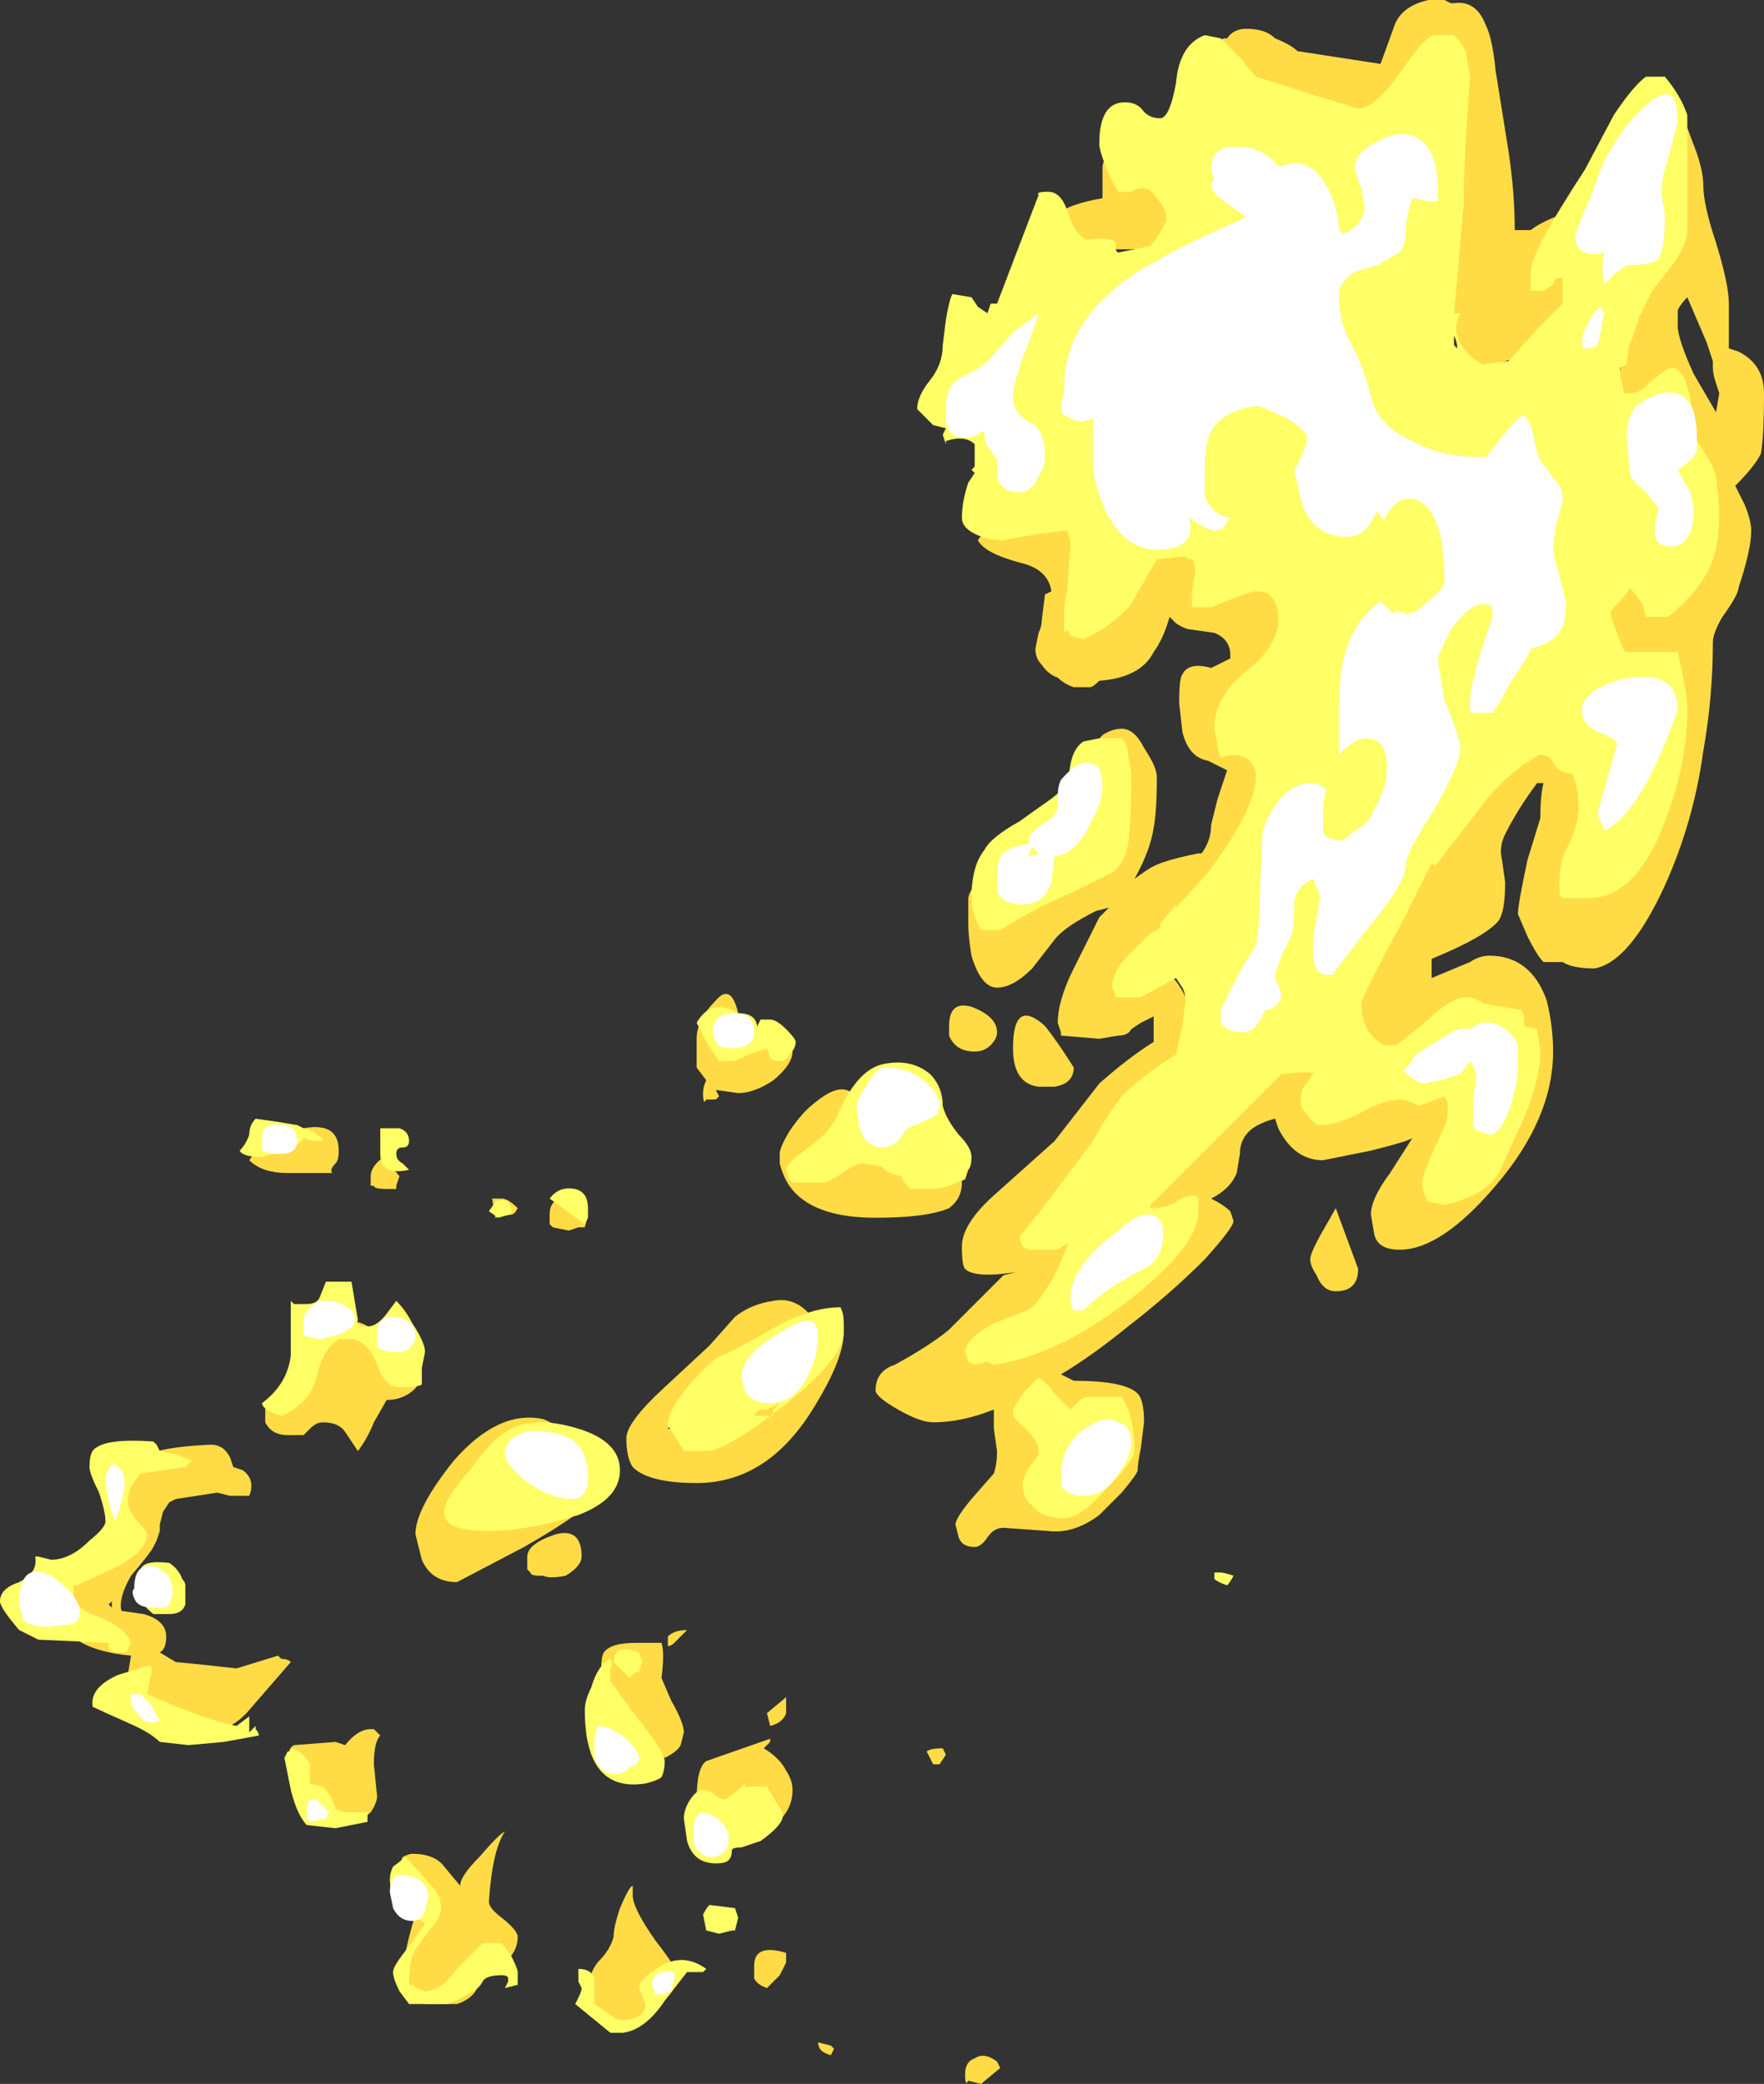 <?xml version="1.0" encoding="UTF-8" standalone="no"?>
<svg xmlns:ffdec="https://www.free-decompiler.com/flash" xmlns:xlink="http://www.w3.org/1999/xlink" ffdec:objectType="shape" height="32.6px" width="27.6px" xmlns="http://www.w3.org/2000/svg">
  <rect width="100%" height="100%" fill="#333333" stroke="none"/>
  <g transform="matrix(1.0, 0.0, 0.0, 1.0, 16.65, 10.2)">
    <path d="M6.1 -10.15 Q6.45 -10.2 6.6 -9.8 6.7 -9.6 6.75 -9.1 L6.95 -7.85 Q7.05 -7.2 7.05 -6.6 L7.3 -6.6 Q7.55 -6.8 8.25 -7.0 L9.15 -8.15 Q9.2 -8.3 9.2 -8.75 9.6 -8.8 9.75 -8.2 L9.9 -7.8 Q10.0 -7.5 10.0 -7.3 10.0 -7.0 10.2 -6.4 10.4 -5.75 10.4 -5.45 10.4 -5.2 10.4 -4.75 L10.55 -4.7 Q10.95 -4.5 10.95 -4.05 10.95 -3.35 10.9 -3.1 10.8 -2.9 10.5 -2.6 L10.65 -2.3 Q10.75 -2.05 10.75 -1.9 10.75 -1.6 10.55 -1.0 10.55 -0.9 10.3 -0.55 10.15 -0.3 10.15 -0.15 10.15 0.7 10.0 1.55 9.85 2.65 9.4 3.65 8.85 4.85 8.3 4.95 7.95 4.95 7.8 4.85 L7.5 4.85 Q7.4 4.75 7.25 4.45 L7.1 4.1 Q7.1 3.95 7.25 3.25 L7.45 2.6 Q7.45 2.25 7.5 2.05 L7.4 2.05 Q7.1 2.45 6.9 2.85 6.8 3.05 6.85 3.25 L6.9 3.6 Q6.9 4.05 6.8 4.2 6.6 4.45 5.75 4.8 L5.75 5.1 6.35 4.85 Q6.5 4.75 6.65 4.75 7.3 4.75 7.55 5.45 7.65 5.85 7.65 6.25 7.65 7.3 6.75 8.35 5.9 9.35 5.25 9.35 4.9 9.35 4.85 9.1 L4.8 8.8 Q4.8 8.55 5.1 8.15 L5.45 7.6 Q5.4 7.65 4.8 7.8 L4.05 7.95 Q3.6 7.95 3.35 7.45 L3.3 7.3 Q3.1 7.35 2.95 7.45 2.75 7.6 2.75 7.85 L2.7 8.15 Q2.6 8.4 2.3 8.55 2.5 8.65 2.6 8.75 L2.65 8.9 Q2.65 9.0 2.2 9.5 1.65 10.05 1.0 10.55 0.45 11.0 -0.05 11.3 L0.15 11.4 Q0.95 11.4 1.15 11.6 1.25 11.7 1.25 12.05 L1.2 12.45 Q1.15 12.7 1.15 12.8 1.15 12.85 0.9 13.15 L0.55 13.5 Q0.15 13.8 -0.25 13.75 L-0.95 13.7 Q-1.1 13.7 -1.2 13.85 -1.3 14.0 -1.4 14.0 -1.6 14.0 -1.65 13.85 L-1.7 13.65 Q-1.7 13.55 -1.45 13.25 L-1.1 12.85 Q-1.05 12.7 -1.05 12.5 L-1.1 12.15 -1.1 11.85 Q-1.6 12.05 -2.05 12.05 -2.25 12.05 -2.6 11.85 -2.95 11.65 -2.95 11.55 -2.95 11.25 -2.65 11.15 -2.1 10.85 -1.8 10.6 L-0.95 9.75 -0.75 9.7 Q-1.4 9.8 -1.55 9.65 -1.6 9.6 -1.6 9.3 -1.6 8.95 -1.1 8.5 L-0.15 7.65 0.55 6.75 Q1.0 6.35 1.4 6.1 L1.4 5.7 1.2 5.8 1.05 5.9 Q1.0 6.0 0.85 6.0 L0.55 6.05 -0.05 6.0 -0.05 5.95 -0.1 5.8 Q-0.1 5.45 0.15 4.95 0.25 4.75 0.55 4.15 L0.7 4.0 0.5 4.05 Q0.0 4.3 -0.15 4.5 L-0.5 4.95 Q-0.8 5.25 -1.05 5.25 -1.3 5.25 -1.45 4.75 -1.5 4.45 -1.5 4.25 L-1.5 3.85 Q-1.45 3.6 -1.2 3.6 L-0.8 4.2 0.65 3.3 0.65 1.9 0.5 1.5 Q0.5 1.4 0.6 1.3 0.75 1.2 0.9 1.2 1.1 1.2 1.25 1.5 1.45 1.8 1.45 1.95 1.45 2.5 1.4 2.75 1.35 3.1 1.1 3.55 1.3 3.4 1.4 3.35 1.6 3.25 2.1 3.15 L2.15 3.15 Q2.3 2.95 2.3 2.7 L2.4 2.3 2.55 1.85 2.25 1.7 Q1.95 1.65 1.85 1.25 L1.8 0.8 Q1.8 0.4 1.85 0.35 1.95 0.15 2.3 0.25 L2.6 0.1 2.6 0.05 Q2.6 -0.2 2.35 -0.3 L2.0 -0.35 Q1.9 -0.35 1.75 -0.45 L1.65 -0.55 Q1.55 -0.2 1.4 0.0 1.2 0.4 0.55 0.45 0.45 0.55 0.4 0.55 L0.15 0.55 Q0.0 0.5 -0.1 0.4 -0.25 0.35 -0.35 0.2 -0.45 0.1 -0.45 -0.05 L-0.4 -0.3 Q-0.35 -0.4 -0.35 -0.5 L-0.3 -0.9 -0.2 -0.95 Q-0.25 -1.3 -0.7 -1.4 -1.25 -1.55 -1.35 -1.75 -1.15 -2.05 -0.65 -2.15 -0.05 -2.2 0.15 -1.75 L0.75 -1.35 Q0.9 -1.95 1.7 -1.95 2.3 -1.95 2.4 -1.65 L3.55 -0.65 2.8 3.4 1.05 5.0 Q1.6 4.75 1.9 5.4 2.1 5.8 2.1 6.1 L0.0 8.9 Q0.45 9.1 0.45 9.6 0.45 10.05 0.1 10.35 0.25 10.35 0.6 10.2 L1.25 9.85 1.8 9.1 1.65 8.85 Q1.45 8.95 1.2 9.05 L1.0 8.95 0.95 8.75 4.0 5.9 5.4 6.7 5.8 6.6 Q6.2 6.85 6.3 7.15 L6.4 7.7 Q6.65 7.4 6.85 7.0 L7.0 6.3 6.95 5.85 Q6.8 6.0 6.6 6.0 6.4 6.0 6.3 5.85 L6.15 6.1 5.45 6.4 Q4.7 6.4 4.5 6.0 L4.9 4.4 5.1 4.05 Q5.1 3.9 5.2 3.7 5.45 3.1 5.9 3.2 L5.9 3.15 7.2 1.3 8.45 2.0 Q8.5 2.35 8.35 2.8 L8.65 3.65 9.25 2.1 Q9.5 1.2 9.55 0.65 8.6 0.45 8.4 0.2 L8.35 -0.75 8.9 -1.1 10.1 -1.95 9.9 -2.35 Q9.65 -2.7 9.65 -2.75 L9.55 -3.15 9.05 -3.45 Q8.7 -3.45 8.65 -3.75 L8.65 -4.1 8.85 -5.3 Q9.15 -6.1 9.3 -6.85 L8.2 -6.25 8.1 -6.1 7.7 -4.8 6.75 -4.5 6.45 -4.5 Q6.2 -4.65 6.1 -5.1 L6.05 -5.6 5.85 -8.8 4.6 -8.45 2.9 -8.1 2.6 -7.55 2.15 -7.2 2.05 -6.7 Q1.8 -6.3 1.05 -6.3 L0.8 -6.3 -0.2 -6.55 -0.1 -6.85 Q0.05 -7.0 0.6 -7.1 L0.6 -7.6 Q0.7 -8.1 1.05 -7.9 L2.0 -8.75 2.25 -9.35 Q2.35 -9.55 2.5 -9.6 L2.55 -9.6 Q2.65 -9.75 2.85 -9.75 3.15 -9.75 3.3 -9.6 3.55 -9.5 3.65 -9.4 L4.95 -9.2 5.15 -9.75 Q5.25 -10.1 5.7 -10.2 L5.95 -10.2 6.05 -10.15 6.1 -10.15 M9.6 -5.35 Q9.6 -5.25 9.6 -5.1 9.6 -4.9 9.85 -4.35 L10.2 -3.75 10.25 -4.05 10.2 -4.2 Q10.15 -4.35 10.15 -4.45 L10.15 -4.55 10.05 -4.85 9.75 -5.55 Q9.65 -5.45 9.6 -5.35 M3.95 9.75 Q3.85 9.6 3.85 9.5 3.85 9.4 4.05 9.05 L4.25 8.7 4.6 9.65 Q4.6 10.0 4.25 10.0 4.05 10.0 3.95 9.75 M0.35 12.1 L0.0 12.5 -0.2 13.1 0.0 13.1 0.65 12.1 0.35 12.1 M-4.6 5.95 L-4.3 6.1 Q-4.25 6.2 -4.25 6.25 -4.25 6.45 -4.55 6.7 -4.85 6.9 -5.1 6.9 L-5.45 6.85 -5.4 6.95 -5.45 7.0 -5.6 7.0 Q-5.65 7.1 -5.65 6.9 -5.65 6.8 -5.6 6.7 L-5.75 6.5 -5.75 6.05 Q-5.75 5.75 -5.45 5.45 -5.15 5.1 -5.05 5.95 L-4.6 5.95 M-1.8 5.85 Q-1.8 5.45 -1.45 5.55 -1.05 5.7 -1.05 5.95 -1.05 6.05 -1.15 6.15 -1.25 6.25 -1.4 6.25 -1.7 6.25 -1.8 6.0 L-1.8 5.85 M-0.4 6.8 Q-0.8 6.75 -0.8 6.2 -0.8 5.4 -0.3 5.85 -0.1 6.1 0.15 6.5 0.15 6.75 -0.15 6.8 L-0.4 6.8 M-7.55 8.55 L-7.45 8.8 -7.5 9.0 -7.6 9.0 -7.75 9.05 -8.0 9.0 -8.05 8.95 -8.05 8.8 Q-8.05 8.45 -7.55 8.55 M-8.65 8.8 L-8.9 8.85 -8.95 8.55 -8.8 8.55 Q-8.7 8.55 -8.55 8.7 -8.6 8.8 -8.65 8.8 M-11.45 8.15 L-12.15 8.15 Q-12.55 8.15 -12.75 7.95 -12.45 7.5 -11.9 7.45 -11.35 7.35 -11.35 7.8 -11.35 7.95 -11.4 8.0 -11.5 8.1 -11.45 8.15 M-10.6 8.4 Q-10.8 8.4 -10.8 8.35 L-10.85 8.35 -10.85 8.2 Q-10.85 8.05 -10.65 7.9 L-10.4 8.2 -10.45 8.35 -10.45 8.4 -10.6 8.4 M-10.1 11.4 Q-10.1 11.5 -10.25 11.6 -10.4 11.7 -10.6 11.7 L-10.8 12.05 Q-10.9 12.3 -11.05 12.5 L-11.25 12.2 Q-11.35 12.05 -11.6 12.05 -11.7 12.05 -11.8 12.15 L-11.9 12.25 -12.15 12.25 Q-12.4 12.25 -12.5 12.05 L-12.5 11.8 -11.75 10.85 -11.6 10.65 Q-11.05 10.25 -10.7 10.75 L-10.45 11.1 -10.1 11.4 M-8.95 13.5 L-8.0 13.3 -7.3 13.15 Q-7.4 13.4 -8.45 14.0 L-9.5 14.55 Q-9.9 14.55 -10.05 14.2 L-10.15 13.8 Q-10.15 13.4 -9.55 12.65 -8.85 11.85 -8.15 12.0 -7.9 12.1 -7.8 12.25 -7.75 12.35 -7.75 12.55 L-8.25 12.85 Q-8.4 12.85 -8.65 13.1 L-8.95 13.5 M-5.9 12.25 L-5.8 12.35 Q-4.95 12.0 -4.25 11.45 -3.55 10.9 -3.5 10.55 L-3.45 10.5 -3.45 10.65 Q-3.45 11.1 -4.0 11.95 -4.7 13.0 -5.75 13.0 -6.5 13.0 -6.75 12.75 -6.85 12.6 -6.85 12.3 -6.85 12.05 -6.25 11.5 L-5.55 10.85 -5.15 10.4 Q-4.9 10.2 -4.55 10.15 -4.3 10.1 -4.1 10.25 -3.9 10.4 -3.9 10.6 L-4.5 10.8 -5.45 11.4 Q-5.9 11.7 -6.2 12.15 -6.0 12.15 -5.9 12.25 M-1.6 8.3 Q-1.6 8.55 -1.8 8.7 -2.15 8.85 -2.95 8.85 -3.95 8.85 -4.3 8.35 -4.4 8.2 -4.45 8.0 L-4.45 7.85 Q-4.45 7.75 -4.3 7.5 -4.1 7.2 -3.9 7.05 -3.3 6.55 -3.15 7.25 -2.55 7.3 -2.45 7.6 L-1.65 8.05 Q-1.6 8.15 -1.6 8.3 M-14.75 12.85 Q-14.6 12.45 -13.35 12.4 -13.15 12.4 -13.05 12.6 L-13.0 12.75 -12.85 12.8 Q-12.65 12.95 -12.75 13.2 L-13.05 13.2 -13.25 13.15 -13.9 13.25 -14.0 13.3 -14.1 13.45 -14.15 13.65 -14.15 13.75 -14.2 13.9 -14.25 14.0 Q-14.3 14.1 -14.6 14.45 -14.8 14.8 -14.75 15.0 L-14.4 15.05 Q-14.05 15.15 -14.05 15.4 -14.05 15.6 -14.15 15.65 L-13.9 15.8 -13.4 15.85 -12.95 15.9 -12.3 15.7 -12.25 15.75 Q-12.15 15.75 -12.1 15.8 L-12.75 16.55 Q-13.05 16.9 -13.45 16.9 L-14.25 16.5 Q-14.55 16.4 -14.6 16.25 L-14.65 16.0 -14.6 15.7 Q-15.15 15.65 -15.45 15.45 -15.7 15.25 -15.7 15.05 L-15.7 14.7 Q-15.7 14.65 -15.25 14.2 L-14.75 13.5 Q-14.7 13.4 -14.75 13.15 L-14.75 12.85 M-12.05 17.1 L-11.4 17.05 -11.25 17.1 Q-11.05 16.85 -10.85 16.85 L-10.8 16.85 -10.7 16.95 Q-10.8 17.05 -10.8 17.4 L-10.75 17.9 Q-10.75 18.0 -10.85 18.15 -11.0 18.3 -11.25 18.3 -11.7 18.3 -11.95 17.95 L-12.15 17.35 Q-12.15 17.15 -12.05 17.1 M-14.9 14.95 L-14.9 14.85 -14.95 14.9 -14.9 14.95 M-2.05 17.4 L-2.15 17.2 Q-2.1 17.15 -1.9 17.15 L-1.85 17.25 -1.95 17.4 -2.05 17.4 M-4.6 17.05 L-4.7 17.15 Q-4.45 17.3 -4.35 17.5 -4.25 17.65 -4.25 17.8 -4.25 18.45 -5.35 18.65 L-5.75 18.3 -5.75 17.95 Q-5.75 17.45 -5.6 17.35 L-4.6 17.0 -4.6 17.05 M-4.65 16.6 L-4.35 16.35 Q-4.35 16.55 -4.35 16.6 -4.4 16.75 -4.6 16.8 L-4.65 16.6 M-4.85 20.55 Q-4.85 20.2 -4.35 20.35 L-4.35 20.5 -4.45 20.7 -4.65 20.9 Q-4.8 20.85 -4.85 20.75 L-4.85 20.55 M-6.3 15.5 Q-6.25 15.65 -6.3 16.05 L-6.15 16.4 Q-5.95 16.75 -5.95 16.9 L-6.0 17.1 Q-6.05 17.2 -6.25 17.3 L-7.25 16.1 Q-7.25 15.7 -7.2 15.65 -7.1 15.5 -6.7 15.5 L-6.3 15.5 M-6.2 15.4 Q-6.1 15.3 -5.9 15.3 L-6.1 15.5 Q-6.15 15.55 -6.2 15.55 L-6.2 15.4 M-7.8 14.45 Q-8.05 14.5 -8.15 14.45 L-8.2 14.45 Q-8.35 14.45 -8.35 14.4 L-8.4 14.35 -8.4 14.15 Q-8.4 13.95 -7.95 13.8 -7.55 13.7 -7.55 14.15 -7.55 14.3 -7.8 14.45 M-8.75 18.45 Q-8.95 18.75 -9.0 19.55 -9.0 19.65 -8.8 19.8 -8.55 20.0 -8.55 20.1 -8.55 20.3 -8.7 20.45 L-9.15 20.8 Q-9.2 21.05 -9.5 21.15 L-10.0 21.15 -10.4 20.75 -10.25 20.1 -10.1 19.55 -10.4 19.1 Q-10.4 18.95 -10.35 18.85 -10.25 18.8 -10.2 18.8 -9.85 18.8 -9.7 19.0 L-9.45 19.3 Q-9.45 19.15 -9.15 18.85 -8.85 18.5 -8.75 18.45 M-6.75 19.3 L-6.75 19.45 Q-6.75 19.65 -6.4 20.15 -6.05 20.6 -6.05 20.7 -6.05 20.95 -6.4 21.2 -6.7 21.5 -6.9 21.5 L-7.45 21.2 -7.45 20.95 Q-7.45 20.7 -7.3 20.5 -7.1 20.3 -7.05 20.1 -7.05 19.95 -6.95 19.65 -6.8 19.3 -6.75 19.3 M-1.3 22.4 L-1.5 22.35 Q-1.55 22.45 -1.55 22.25 -1.55 22.05 -1.4 22.0 -1.25 21.9 -1.05 22.05 L-1.0 22.15 -1.3 22.4 M-3.65 21.8 L-3.6 21.85 -3.65 21.95 Q-3.85 21.9 -3.85 21.75 L-3.65 21.8" fill="#ffdc45" fill-rule="evenodd" stroke="none"/>
    <path d="M6.35 -9.0 Q6.25 -7.65 6.25 -7.0 L6.15 -5.85 6.1 -5.3 6.2 -5.3 Q6.1 -5.1 6.15 -4.95 6.25 -4.65 6.55 -4.5 L6.95 -4.55 7.4 -5.05 7.8 -5.45 7.8 -5.85 7.7 -5.85 7.65 -5.75 7.5 -5.65 7.3 -5.65 7.3 -5.95 Q7.3 -6.25 8.15 -7.55 L8.6 -8.4 Q8.9 -8.85 9.1 -9.0 L9.4 -9.0 Q9.65 -8.7 9.75 -8.4 L9.75 -6.6 Q9.75 -6.4 9.55 -6.1 L9.2 -5.65 9.0 -5.25 8.85 -4.8 8.85 -4.9 8.8 -4.5 8.7 -4.45 8.7 -4.35 8.75 -4.1 8.75 -4.05 8.9 -4.05 Q9.0 -4.05 9.2 -4.25 9.45 -4.45 9.5 -4.45 9.7 -4.45 9.8 -3.95 L9.9 -3.3 Q10.15 -2.95 10.2 -2.75 L10.25 -2.25 Q10.25 -1.7 10.15 -1.45 10.0 -1.0 9.45 -0.55 L9.1 -0.55 9.05 -0.75 Q8.95 -0.9 8.85 -1.0 8.8 -0.9 8.65 -0.75 8.55 -0.65 8.55 -0.6 8.55 -0.55 8.65 -0.3 8.75 0.0 8.8 0.0 L9.6 0.0 Q9.75 0.65 9.75 0.9 9.75 1.75 9.4 2.65 8.95 3.85 8.2 3.85 L7.8 3.85 7.75 3.8 7.75 3.6 Q7.75 3.25 7.9 3.0 8.05 2.7 8.05 2.4 8.05 2.15 7.95 1.9 7.8 1.9 7.7 1.8 L7.6 1.65 7.45 1.6 Q6.9 1.9 6.5 2.45 L5.8 3.35 5.75 3.3 5.3 4.2 Q4.65 5.4 4.65 5.5 4.65 5.95 5.0 6.15 L5.2 6.15 5.7 5.75 Q6.0 5.45 6.25 5.4 6.45 5.4 6.55 5.5 L7.15 5.6 Q7.2 5.65 7.2 5.85 L7.4 5.9 7.45 6.25 Q7.45 6.75 7.1 7.5 L6.8 8.15 Q6.6 8.5 5.95 8.65 L5.7 8.6 5.65 8.5 Q5.6 8.4 5.6 8.3 5.6 8.2 5.8 7.75 6.0 7.35 6.0 7.25 L6.0 7.05 5.95 6.95 5.55 7.1 5.45 7.05 5.3 7.0 Q5.0 7.0 4.65 7.2 4.3 7.4 3.95 7.4 3.7 7.15 3.7 7.05 3.7 6.9 3.75 6.8 L3.9 6.6 Q3.9 6.55 3.4 6.6 L1.35 8.65 1.35 8.7 Q1.6 8.7 1.75 8.6 1.9 8.5 2.05 8.5 L2.1 8.55 2.1 8.75 Q2.1 9.3 1.0 10.15 -0.1 11.0 -1.1 11.15 L-1.2 11.1 -1.4 11.15 -1.5 11.1 -1.55 10.95 Q-1.55 10.75 -1.1 10.5 -0.55 10.3 -0.5 10.25 -0.35 10.1 -0.15 9.75 L0.05 9.3 0.05 9.25 -0.1 9.35 -0.55 9.35 -0.65 9.3 -0.7 9.15 -0.3 8.65 0.45 7.65 Q0.7 7.2 0.9 6.95 1.25 6.6 1.75 6.3 L1.85 5.85 1.9 5.45 Q1.9 5.35 1.85 5.25 L1.75 5.1 1.2 5.4 0.8 5.4 0.8 5.35 0.75 5.25 Q0.75 4.95 1.15 4.6 L1.35 4.4 1.45 4.35 1.5 4.3 1.5 4.25 1.75 3.95 1.75 4.0 2.25 3.45 Q3.0 2.45 3.0 1.95 3.0 1.8 2.9 1.7 2.75 1.55 2.45 1.65 2.4 1.55 2.4 1.45 L2.35 1.2 Q2.35 0.7 2.85 0.3 3.35 -0.1 3.35 -0.5 3.35 -0.75 3.25 -0.85 3.2 -0.95 3.0 -0.95 2.9 -0.95 2.3 -0.7 L2.0 -0.7 Q2.0 -0.8 2.0 -0.95 L2.05 -1.25 Q2.05 -1.4 2.0 -1.45 1.9 -1.45 1.9 -1.5 L1.45 -1.45 1.05 -0.75 Q0.75 -0.4 0.3 -0.2 L0.1 -0.25 0.05 -0.35 0.0 -0.3 0.0 -0.6 Q0.0 -0.8 0.05 -0.95 L0.05 -1.0 0.1 -1.7 0.05 -1.9 -0.4 -1.85 -0.95 -1.75 Q-1.2 -1.75 -1.4 -1.85 -1.6 -1.95 -1.6 -2.1 -1.6 -2.35 -1.5 -2.65 L-1.4 -2.8 -1.45 -2.85 -1.4 -2.9 Q-1.4 -3.0 -1.4 -3.1 -1.4 -3.2 -1.4 -3.25 -1.55 -3.4 -1.85 -3.3 L-1.85 -3.25 -1.9 -3.4 -1.85 -3.5 -2.05 -3.55 -2.3 -3.8 Q-2.3 -4.0 -2.1 -4.25 -1.9 -4.5 -1.9 -4.8 L-1.85 -5.2 Q-1.8 -5.5 -1.75 -5.6 L-1.45 -5.55 -1.35 -5.4 -1.2 -5.3 -1.15 -5.45 -1.05 -5.45 -0.4 -7.15 Q-0.45 -7.2 -0.25 -7.2 -0.05 -7.2 0.05 -6.9 0.15 -6.55 0.35 -6.45 0.75 -6.5 0.8 -6.4 0.8 -6.25 0.85 -6.25 L1.35 -6.35 1.5 -6.55 1.6 -6.75 Q1.6 -6.95 1.45 -7.1 1.3 -7.35 1.05 -7.2 L0.85 -7.2 Q0.75 -7.35 0.65 -7.6 0.55 -7.85 0.55 -7.95 0.55 -8.6 0.95 -8.6 1.15 -8.6 1.25 -8.45 1.35 -8.35 1.5 -8.35 1.65 -8.35 1.75 -8.9 1.8 -9.5 2.2 -9.65 L2.45 -9.6 2.75 -9.3 3.0 -9.0 3.95 -8.7 4.6 -8.5 Q4.85 -8.5 5.25 -9.05 5.65 -9.65 5.8 -9.65 L5.8 -9.65 6.1 -9.65 Q6.3 -9.45 6.3 -9.3 L6.35 -9.0 M6.15 -4.75 Q6.15 -4.85 6.1 -4.95 L6.1 -4.8 6.15 -4.75 M1.0 1.6 L1.05 1.9 Q1.05 2.7 1.0 3.0 0.95 3.3 0.75 3.45 0.65 3.5 0.15 3.75 -0.45 4.0 -1.0 4.35 L-1.3 4.35 Q-1.45 4.1 -1.45 3.85 -1.45 3.35 -1.25 3.1 -1.15 2.9 -0.7 2.65 L-0.35 2.4 Q-0.05 2.2 0.05 2.05 L0.1 1.75 Q0.15 1.5 0.3 1.4 L0.55 1.35 0.9 1.35 Q1.0 1.45 1.0 1.6 M0.25 11.7 Q0.3 11.65 0.45 11.65 L0.9 11.65 Q1.1 11.95 1.1 12.5 1.1 12.65 0.65 13.1 0.25 13.55 0.0 13.55 -0.35 13.55 -0.5 13.35 -0.65 13.25 -0.65 13.0 -0.65 12.95 -0.55 12.75 -0.4 12.6 -0.4 12.5 -0.4 12.35 -0.6 12.15 -0.8 12.0 -0.8 11.9 -0.8 11.8 -0.6 11.55 L-0.4 11.35 Q-0.3 11.4 -0.15 11.6 L0.1 11.85 0.25 11.7 M2.55 14.6 Q2.4 14.55 2.35 14.5 L2.35 14.4 2.45 14.4 Q2.5 14.4 2.65 14.45 2.6 14.55 2.55 14.6 M-4.8 5.9 L-4.8 5.85 -4.75 5.75 -4.6 5.75 Q-4.5 5.75 -4.35 5.9 -4.2 6.05 -4.2 6.1 -4.2 6.2 -4.3 6.3 -4.35 6.4 -4.45 6.4 -4.55 6.4 -4.6 6.35 L-4.65 6.2 -4.95 6.3 -5.15 6.4 -5.4 6.4 -5.6 6.1 -5.75 5.8 Q-5.55 5.45 -5.2 5.6 L-5.1 5.65 Q-4.8 5.65 -4.8 5.9 M-2.1 6.6 Q-1.9 6.8 -1.9 7.1 -1.85 7.3 -1.65 7.55 -1.45 7.75 -1.45 7.9 -1.45 8.05 -1.5 8.1 L-1.55 8.25 -1.8 8.35 Q-1.95 8.4 -2.05 8.4 L-2.4 8.4 -2.5 8.3 -2.55 8.2 Q-2.8 8.15 -2.85 8.05 L-3.15 8.0 Q-3.25 8.0 -3.4 8.1 -3.6 8.25 -3.75 8.3 L-4.25 8.3 -4.3 8.25 -4.35 8.1 Q-4.35 8.0 -4.0 7.75 -3.65 7.5 -3.55 7.25 -3.25 6.55 -2.85 6.45 -2.4 6.35 -2.1 6.6 M-8.65 8.8 L-8.7 8.8 -8.85 8.85 -9.0 8.75 -8.9 8.6 Q-8.8 8.55 -8.7 8.6 L-8.65 8.7 -8.65 8.8 M-7.45 8.85 L-7.5 8.95 -8.05 8.55 Q-7.9 8.35 -7.65 8.4 -7.45 8.45 -7.45 8.7 L-7.45 8.85 M-10.35 7.75 Q-10.45 7.75 -10.45 7.85 -10.45 7.95 -10.35 8.0 L-10.25 8.1 Q-10.7 8.2 -10.7 7.85 L-10.7 7.45 -10.4 7.45 Q-10.25 7.5 -10.25 7.65 -10.25 7.75 -10.35 7.75 M-11.3 9.85 L-11.15 9.85 -11.05 10.45 Q-11.1 10.55 -10.9 10.55 -10.75 10.55 -10.6 10.35 L-10.45 10.15 Q-10.3 10.3 -10.2 10.5 -10.0 10.8 -10.0 10.95 L-10.05 11.2 -10.05 11.45 Q-10.05 11.5 -10.45 11.5 -10.65 11.45 -10.75 11.15 -10.85 10.85 -11.1 10.75 L-11.35 10.75 Q-11.6 10.9 -11.7 11.35 -11.8 11.75 -12.25 11.95 -12.55 11.85 -12.55 11.75 -12.15 11.45 -12.1 11.0 L-12.1 10.15 -12.05 10.2 -11.85 10.2 Q-11.7 10.2 -11.65 10.1 L-11.55 9.85 -11.3 9.85 M-9.7 13.45 Q-9.7 13.25 -9.3 12.8 -8.95 12.3 -8.65 12.15 -8.25 11.95 -7.6 12.15 -6.95 12.35 -6.95 12.8 -6.95 13.25 -7.6 13.5 -8.4 13.75 -9.0 13.75 -9.4 13.75 -9.6 13.65 -9.7 13.55 -9.7 13.45 M-6.2 12.1 Q-6.2 11.85 -5.85 11.45 -5.5 11.05 -5.35 11.0 -5.2 10.95 -4.5 10.55 -3.95 10.25 -3.5 10.25 -3.45 10.35 -3.45 10.45 L-3.45 10.65 Q-3.45 11.05 -4.4 11.8 -5.3 12.5 -5.6 12.5 L-5.95 12.5 -6.1 12.25 -6.2 12.1 M-4.65 11.85 L-4.75 11.85 Q-4.85 11.9 -4.85 11.95 L-4.55 11.95 -4.55 11.85 -4.45 11.75 -4.65 11.85 M-11.9 7.45 L-11.75 7.5 -11.7 7.55 -11.6 7.6 -11.6 7.65 -11.75 7.65 -11.9 7.6 Q-11.95 7.7 -12.1 7.75 L-12.55 7.9 Q-12.85 7.9 -12.9 7.8 -12.8 7.7 -12.75 7.55 -12.75 7.4 -12.65 7.3 L-12.3 7.35 -12.0 7.4 -11.9 7.45 M-14.5 13.6 Q-14.35 13.75 -14.35 13.8 -14.35 14.05 -14.8 14.3 L-15.45 14.6 -15.5 14.6 -15.5 14.75 Q-15.5 14.95 -15.1 15.1 -14.7 15.25 -14.6 15.5 L-14.65 15.6 Q-14.65 15.65 -14.8 15.65 -14.9 15.65 -14.95 15.6 L-14.95 15.5 -16.05 15.45 -16.35 15.3 Q-16.65 14.95 -16.65 14.85 -16.65 14.65 -16.35 14.55 -16.05 14.4 -16.1 14.15 L-16.05 14.15 -15.85 14.2 Q-15.55 14.2 -15.25 13.9 -15.0 13.7 -15.0 13.6 -15.0 13.45 -15.1 13.15 -15.25 12.85 -15.25 12.75 -15.25 12.5 -15.15 12.45 -14.95 12.3 -14.25 12.35 L-14.2 12.4 -14.15 12.5 -13.9 12.55 -13.65 12.65 -13.75 12.75 -14.45 12.85 -14.6 13.05 Q-14.65 13.2 -14.65 13.3 -14.65 13.4 -14.5 13.6 M-14.25 15.05 Q-14.5 14.85 -14.5 14.65 -14.5 14.4 -14.45 14.35 -14.4 14.2 -14.0 14.25 -13.85 14.35 -13.8 14.5 -13.75 14.55 -13.75 14.6 L-13.75 14.9 Q-13.8 15.05 -14.0 15.05 L-14.25 15.05 M-14.35 16.3 Q-13.45 16.7 -12.95 16.8 L-12.75 16.65 -12.75 16.9 -12.65 16.8 -12.65 16.85 Q-12.6 16.9 -12.6 16.95 L-13.15 17.05 -13.7 17.1 -14.15 17.05 Q-14.3 16.9 -14.65 16.75 -15.1 16.55 -15.2 16.5 -15.25 16.2 -14.8 16.0 L-14.3 15.85 Q-14.25 15.9 -14.3 16.05 L-14.35 16.3 M-11.8 17.4 L-11.8 17.7 -11.6 17.75 Q-11.45 17.9 -11.4 18.1 L-11.25 18.15 -10.9 18.15 -10.9 18.3 -11.4 18.4 -11.85 18.35 Q-12.0 18.2 -12.1 17.8 L-12.2 17.3 -12.15 17.2 -12.1 17.2 -12.1 17.15 Q-11.9 17.2 -11.8 17.4 M-11.75 17.95 Q-11.8 18.1 -11.55 18.15 L-11.65 18.0 -11.75 17.95 M-4.65 17.75 L-4.5 18.0 Q-4.4 18.15 -4.4 18.2 -4.4 18.35 -4.75 18.6 L-5.05 18.7 Q-5.2 18.7 -5.2 18.75 -5.2 18.85 -5.25 18.9 -5.3 18.95 -5.45 18.95 -5.8 18.95 -5.9 18.6 L-5.95 18.25 Q-5.95 18.1 -5.85 17.95 -5.75 17.8 -5.65 17.8 -5.55 17.8 -5.5 17.85 -5.4 17.95 -5.3 17.95 L-5.1 17.8 Q-4.95 17.65 -5.0 17.75 L-4.65 17.75 M-5.6 20.0 L-5.65 19.75 Q-5.6 19.65 -5.55 19.6 L-5.15 19.65 -5.1 19.8 -5.15 20.0 -5.2 20.0 -5.4 20.05 -5.6 20.0 M-5.65 20.65 L-5.9 20.65 -6.25 21.1 Q-6.55 21.55 -6.9 21.6 L-7.1 21.6 -7.65 21.15 -7.6 21.05 Q-7.55 20.95 -7.55 20.9 L-7.6 20.8 -7.6 20.65 Q-7.6 20.5 -7.6 20.55 L-7.6 20.6 Q-7.4 20.6 -7.35 20.75 L-7.35 21.15 Q-7.0 21.4 -6.95 21.4 -6.55 21.4 -6.55 21.15 L-6.65 20.9 Q-6.65 20.75 -6.3 20.55 -5.95 20.35 -5.6 20.6 L-5.65 20.65 M-7.1 15.9 L-7.1 16.1 -6.7 16.65 Q-6.25 17.2 -6.25 17.35 -6.25 17.5 -6.3 17.6 -6.35 17.65 -6.55 17.7 -7.5 17.85 -7.5 16.55 -7.5 16.4 -7.4 16.2 -7.3 15.85 -7.1 15.75 -7.05 15.85 -7.1 15.9 M-6.65 15.65 L-6.6 15.8 -6.65 15.95 Q-6.7 15.95 -6.75 16.0 L-6.8 16.05 -7.05 15.8 Q-7.05 15.5 -6.65 15.65 M-10.3 18.85 L-9.9 19.3 Q-9.75 19.45 -9.75 19.65 -9.75 19.8 -9.9 19.95 -10.05 20.15 -10.15 20.3 -10.25 20.45 -10.25 20.85 -10.15 20.85 -10.15 20.9 L-10.0 20.95 Q-9.75 20.95 -9.5 20.6 L-9.1 20.2 -8.8 20.2 Q-8.75 20.25 -8.65 20.4 -8.55 20.6 -8.55 20.65 L-8.55 20.85 -8.75 20.9 -8.7 20.8 -8.7 20.75 Q-8.7 20.7 -8.8 20.7 -9.05 20.7 -9.1 20.8 -9.15 20.9 -9.25 20.95 -9.6 21.15 -9.65 21.15 L-10.25 21.15 -10.4 20.95 Q-10.5 20.75 -10.5 20.65 -10.5 20.55 -10.25 20.25 L-10.0 19.9 -10.35 19.6 Q-10.55 19.45 -10.55 19.2 -10.55 19.1 -10.5 19.0 L-10.3 18.85" fill="#ffff66" fill-rule="evenodd" stroke="none"/>
    <path d="M9.35 -7.15 L9.4 -6.85 Q9.4 -6.3 9.3 -6.15 9.2 -6.05 8.8 -6.05 L8.6 -5.9 8.45 -5.75 Q8.4 -6.0 8.45 -6.25 8.0 -6.15 8.0 -6.5 8.0 -6.6 8.25 -7.15 8.45 -7.75 8.55 -7.85 8.8 -8.3 9.1 -8.55 9.6 -9.0 9.6 -8.3 L9.5 -7.9 9.4 -7.55 Q9.35 -7.4 9.35 -7.15 M2.75 -7.9 Q3.1 -7.9 3.35 -7.6 L3.6 -7.65 Q3.95 -7.65 4.15 -7.2 4.3 -6.9 4.3 -6.6 L4.35 -6.55 Q4.45 -6.55 4.6 -6.7 4.7 -6.85 4.7 -6.95 L4.65 -7.25 Q4.55 -7.5 4.55 -7.6 4.55 -7.75 4.75 -7.9 5.0 -8.05 5.2 -8.1 5.85 -8.15 5.85 -7.2 L5.85 -7.05 5.7 -7.05 5.45 -7.1 Q5.4 -7.0 5.35 -6.7 5.35 -6.35 5.25 -6.25 L4.9 -6.05 4.55 -5.95 Q4.4 -5.85 4.35 -5.75 4.3 -5.7 4.3 -5.55 4.3 -5.2 4.45 -4.9 4.7 -4.45 4.8 -4.0 4.9 -3.55 5.45 -3.3 5.9 -3.05 6.5 -3.05 L6.6 -3.05 6.8 -3.3 Q7.1 -3.7 7.2 -3.7 7.3 -3.6 7.35 -3.35 7.4 -3.1 7.45 -3.0 L7.75 -2.6 Q7.8 -2.55 7.8 -2.35 L7.7 -2.0 7.65 -1.65 Q7.65 -1.55 7.75 -1.2 L7.85 -0.8 Q7.85 -0.5 7.8 -0.4 7.7 -0.15 7.3 -0.05 7.25 0.1 7.0 0.45 6.85 0.75 6.7 0.95 L6.35 0.95 6.35 0.75 Q6.35 0.6 6.5 0.05 L6.7 -0.55 6.7 -0.7 Q6.65 -0.75 6.55 -0.75 6.35 -0.75 6.05 -0.35 5.85 0.05 5.85 0.1 5.85 0.2 5.9 0.45 L5.95 0.75 Q6.2 1.35 6.2 1.5 6.2 1.75 5.8 2.45 5.35 3.15 5.35 3.3 5.35 3.6 4.85 4.2 4.3 4.9 4.2 5.05 L4.1 5.05 Q3.85 5.05 3.9 4.45 L4.0 3.85 Q4.0 3.75 3.95 3.7 L3.9 3.55 Q3.65 3.65 3.6 3.9 3.6 4.3 3.55 4.45 L3.4 4.75 3.3 5.05 3.3 5.1 3.35 5.2 3.4 5.35 Q3.4 5.45 3.3 5.55 3.2 5.6 3.15 5.6 3.0 5.95 2.8 5.95 2.55 5.95 2.45 5.8 L2.45 5.6 Q2.75 4.95 3.0 4.6 3.05 4.3 3.05 4.1 L3.1 2.9 Q3.1 2.7 3.3 2.4 3.55 2.05 3.85 2.05 4.0 2.05 4.1 2.15 4.05 2.35 4.05 2.55 L4.05 2.8 Q4.1 2.95 4.35 2.95 L4.55 2.8 Q4.8 2.65 4.85 2.45 5.05 2.15 5.05 1.8 5.05 1.5 4.9 1.4 4.75 1.3 4.55 1.4 4.4 1.5 4.3 1.6 L4.3 0.85 Q4.3 0.35 4.4 0.0 4.55 -0.5 4.95 -0.8 L5.15 -0.6 5.2 -0.65 5.35 -0.6 Q5.5 -0.6 5.7 -0.8 5.95 -1.0 5.95 -1.1 5.95 -2.35 5.4 -2.4 5.2 -2.4 5.05 -2.15 L5.0 -2.05 4.9 -2.2 4.75 -1.95 Q4.6 -1.8 4.45 -1.8 3.85 -1.8 3.7 -2.4 L3.6 -2.85 Q3.8 -3.2 3.8 -3.35 3.8 -3.45 3.5 -3.65 L3.05 -3.85 Q2.5 -3.8 2.3 -3.45 2.2 -3.25 2.2 -2.85 2.2 -2.65 2.2 -2.45 2.3 -2.15 2.6 -2.1 L2.55 -2.05 2.5 -1.95 Q2.45 -1.9 2.35 -1.9 2.25 -1.9 1.95 -2.1 2.0 -1.9 1.95 -1.8 1.85 -1.6 1.45 -1.6 0.95 -1.6 0.65 -2.2 0.5 -2.55 0.45 -2.85 L0.45 -3.65 0.25 -3.6 Q0.05 -3.65 -0.05 -3.75 L-0.05 -3.9 0.0 -4.05 0.0 -4.15 Q0.0 -5.2 1.15 -5.95 1.8 -6.35 2.85 -6.8 L2.5 -7.05 Q2.3 -7.2 2.3 -7.3 2.3 -7.35 2.35 -7.4 2.3 -7.5 2.3 -7.55 2.3 -7.95 2.75 -7.9 M9.35 -4.05 Q9.9 -4.15 9.9 -3.35 L9.9 -3.15 Q9.85 -3.0 9.6 -2.85 L9.8 -2.5 9.85 -2.25 Q9.85 -1.65 9.5 -1.65 9.2 -1.65 9.25 -1.95 9.25 -2.05 9.3 -2.25 L9.1 -2.5 Q8.85 -2.7 8.85 -2.8 L8.8 -3.4 Q8.8 -3.65 8.95 -3.85 9.15 -4.0 9.35 -4.05 M8.4 -5.4 L8.45 -5.3 8.35 -4.8 Q8.25 -4.75 8.2 -4.75 L8.15 -4.75 Q8.1 -4.75 8.1 -4.85 8.1 -4.95 8.2 -5.15 8.3 -5.35 8.4 -5.4 M9.6 0.9 Q9.05 2.5 8.45 2.8 L8.4 2.65 Q8.35 2.6 8.35 2.5 L8.65 1.45 Q8.65 1.35 8.35 1.25 8.1 1.15 8.1 0.9 8.1 0.75 8.3 0.6 8.55 0.45 8.85 0.4 9.6 0.3 9.6 0.9 M7.1 6.15 L7.1 6.5 Q7.1 6.7 7.0 7.05 6.85 7.55 6.65 7.55 L6.5 7.5 6.4 7.45 6.4 7.0 6.45 6.65 Q6.45 6.55 6.35 6.4 L6.2 6.6 5.9 6.7 5.65 6.75 Q5.5 6.75 5.3 6.55 L5.4 6.45 5.5 6.3 5.65 6.2 5.9 6.05 Q6.15 5.85 6.35 5.9 L6.5 5.8 6.7 5.8 Q7.0 5.9 7.1 6.15 M0.6 2.1 Q0.6 2.35 0.4 2.7 0.2 3.15 -0.15 3.2 L-0.2 3.6 Q-0.3 3.95 -0.65 3.95 -0.95 3.95 -1.05 3.75 L-1.05 3.5 Q-1.05 3.3 -1.0 3.2 -0.9 3.05 -0.55 3.0 L-0.55 2.9 Q-0.55 2.85 -0.35 2.7 -0.15 2.6 -0.1 2.45 L-0.1 2.25 Q-0.1 2.1 -0.05 2.0 0.25 1.65 0.45 1.75 0.6 1.8 0.6 2.1 M1.55 9.1 Q1.55 9.5 1.25 9.65 0.65 9.95 0.3 10.3 L0.15 10.3 Q0.1 10.25 0.1 10.1 0.1 9.6 0.85 9.05 1.1 8.8 1.3 8.8 1.55 8.8 1.55 9.1 M1.05 12.35 Q1.05 12.6 0.85 12.85 0.65 13.2 0.3 13.2 0.05 13.2 -0.05 13.05 L-0.05 12.9 Q-0.05 12.3 0.5 12.05 0.7 11.95 0.85 12.05 1.05 12.1 1.05 12.35 M-1.6 -4.3 Q-1.3 -4.45 -1.2 -4.55 L-0.8 -5.0 -0.4 -5.3 Q-0.45 -5.1 -0.65 -4.6 -0.8 -4.15 -0.8 -4.0 -0.8 -3.75 -0.55 -3.6 -0.3 -3.5 -0.3 -3.05 -0.3 -2.9 -0.4 -2.75 -0.5 -2.5 -0.7 -2.5 -1.0 -2.5 -1.05 -2.75 L-1.05 -3.0 -1.15 -3.15 Q-1.25 -3.25 -1.25 -3.45 -1.3 -3.45 -1.35 -3.4 -1.45 -3.35 -1.55 -3.35 -1.8 -3.35 -1.85 -3.6 L-1.85 -3.8 Q-1.85 -4.2 -1.6 -4.3 M-0.55 3.2 L-0.4 3.15 -0.5 3.05 -0.55 3.15 -0.55 3.2 M-5.2 6.2 Q-5.4 6.2 -5.45 6.1 L-5.5 5.95 Q-5.5 5.65 -5.15 5.65 -4.85 5.65 -4.85 5.95 -4.85 6.2 -5.2 6.2 M-2.15 6.75 Q-1.95 6.9 -1.95 7.1 -1.95 7.25 -2.1 7.3 L-2.45 7.45 -2.6 7.65 Q-2.7 7.75 -2.85 7.75 -3.1 7.75 -3.2 7.45 L-3.25 7.15 Q-3.25 7.0 -3.1 6.8 -2.95 6.5 -2.8 6.5 -2.4 6.5 -2.15 6.75 M-11.1 10.45 Q-11.1 10.65 -11.65 10.75 L-11.9 10.7 -11.9 10.45 Q-11.9 10.3 -11.65 10.15 L-11.45 10.15 Q-11.25 10.2 -11.15 10.3 -11.1 10.35 -11.1 10.45 M-10.75 10.7 Q-10.75 10.35 -10.45 10.4 -10.15 10.45 -10.15 10.7 -10.15 10.8 -10.25 10.9 -10.3 10.95 -10.45 10.95 -10.7 10.95 -10.75 10.85 L-10.75 10.7 M-7.45 12.9 Q-7.45 13.25 -7.7 13.25 -8.05 13.25 -8.45 12.95 -8.75 12.7 -8.75 12.55 -8.75 12.35 -8.55 12.25 -8.35 12.15 -8.1 12.2 -7.45 12.25 -7.45 12.9 M-4.0 11.3 Q-4.2 11.75 -4.6 11.75 -4.9 11.75 -5.0 11.55 L-5.05 11.35 Q-5.05 11.0 -4.45 10.65 -3.85 10.25 -3.85 10.7 -3.85 11.0 -4.0 11.3 M-12.25 7.85 L-12.4 7.85 -12.55 7.8 -12.55 7.6 Q-12.55 7.35 -12.25 7.4 -12.0 7.4 -12.0 7.65 -12.0 7.85 -12.25 7.85 M-14.85 12.7 L-14.75 12.8 Q-14.7 12.85 -14.7 13.0 -14.7 13.2 -14.85 13.6 L-14.95 13.3 -15.0 13.0 Q-15.0 12.75 -14.85 12.7 M-14.05 14.95 L-14.25 14.95 Q-14.5 14.95 -14.55 14.8 -14.6 14.7 -14.55 14.65 -14.55 14.25 -14.25 14.3 -13.95 14.4 -13.95 14.7 -13.95 14.85 -14.05 14.95 M-14.3 16.75 Q-14.4 16.75 -14.5 16.6 -14.6 16.5 -14.6 16.45 L-14.6 16.3 -14.45 16.3 -14.3 16.45 Q-14.2 16.6 -14.2 16.65 L-14.15 16.7 Q-14.15 16.75 -14.3 16.75 M-15.5 15.2 L-15.9 15.25 Q-16.25 15.25 -16.3 15.1 L-16.35 14.9 Q-16.35 14.2 -15.85 14.45 -15.7 14.55 -15.55 14.7 -15.4 14.9 -15.4 15.0 -15.4 15.15 -15.5 15.2 M-11.85 18.25 L-11.85 18.1 Q-11.85 18.0 -11.8 17.95 L-11.7 17.95 -11.5 18.15 -11.55 18.25 -11.8 18.3 -11.85 18.25 M-5.3 18.75 Q-5.4 18.85 -5.5 18.85 -5.7 18.85 -5.8 18.65 L-5.8 18.45 Q-5.8 18.05 -5.5 18.2 -5.25 18.35 -5.25 18.55 -5.25 18.7 -5.3 18.75 M-7.35 17.0 L-7.3 16.8 Q-7.1 16.8 -6.85 17.0 -6.65 17.2 -6.65 17.3 -6.65 17.4 -6.8 17.45 -6.9 17.55 -7.0 17.55 -7.3 17.55 -7.35 17.25 L-7.35 17.0 M-10.0 19.7 Q-10.05 19.85 -10.2 19.85 -10.4 19.85 -10.5 19.65 L-10.55 19.4 Q-10.55 19.05 -10.25 19.15 -9.95 19.2 -9.95 19.5 L-10.0 19.7 M-6.1 20.75 L-6.15 20.95 -6.3 21.0 -6.4 21.0 -6.45 20.85 Q-6.45 20.6 -6.1 20.65 L-6.1 20.75" fill="#ffffff" fill-rule="evenodd" stroke="none"/>
  </g>
</svg>
